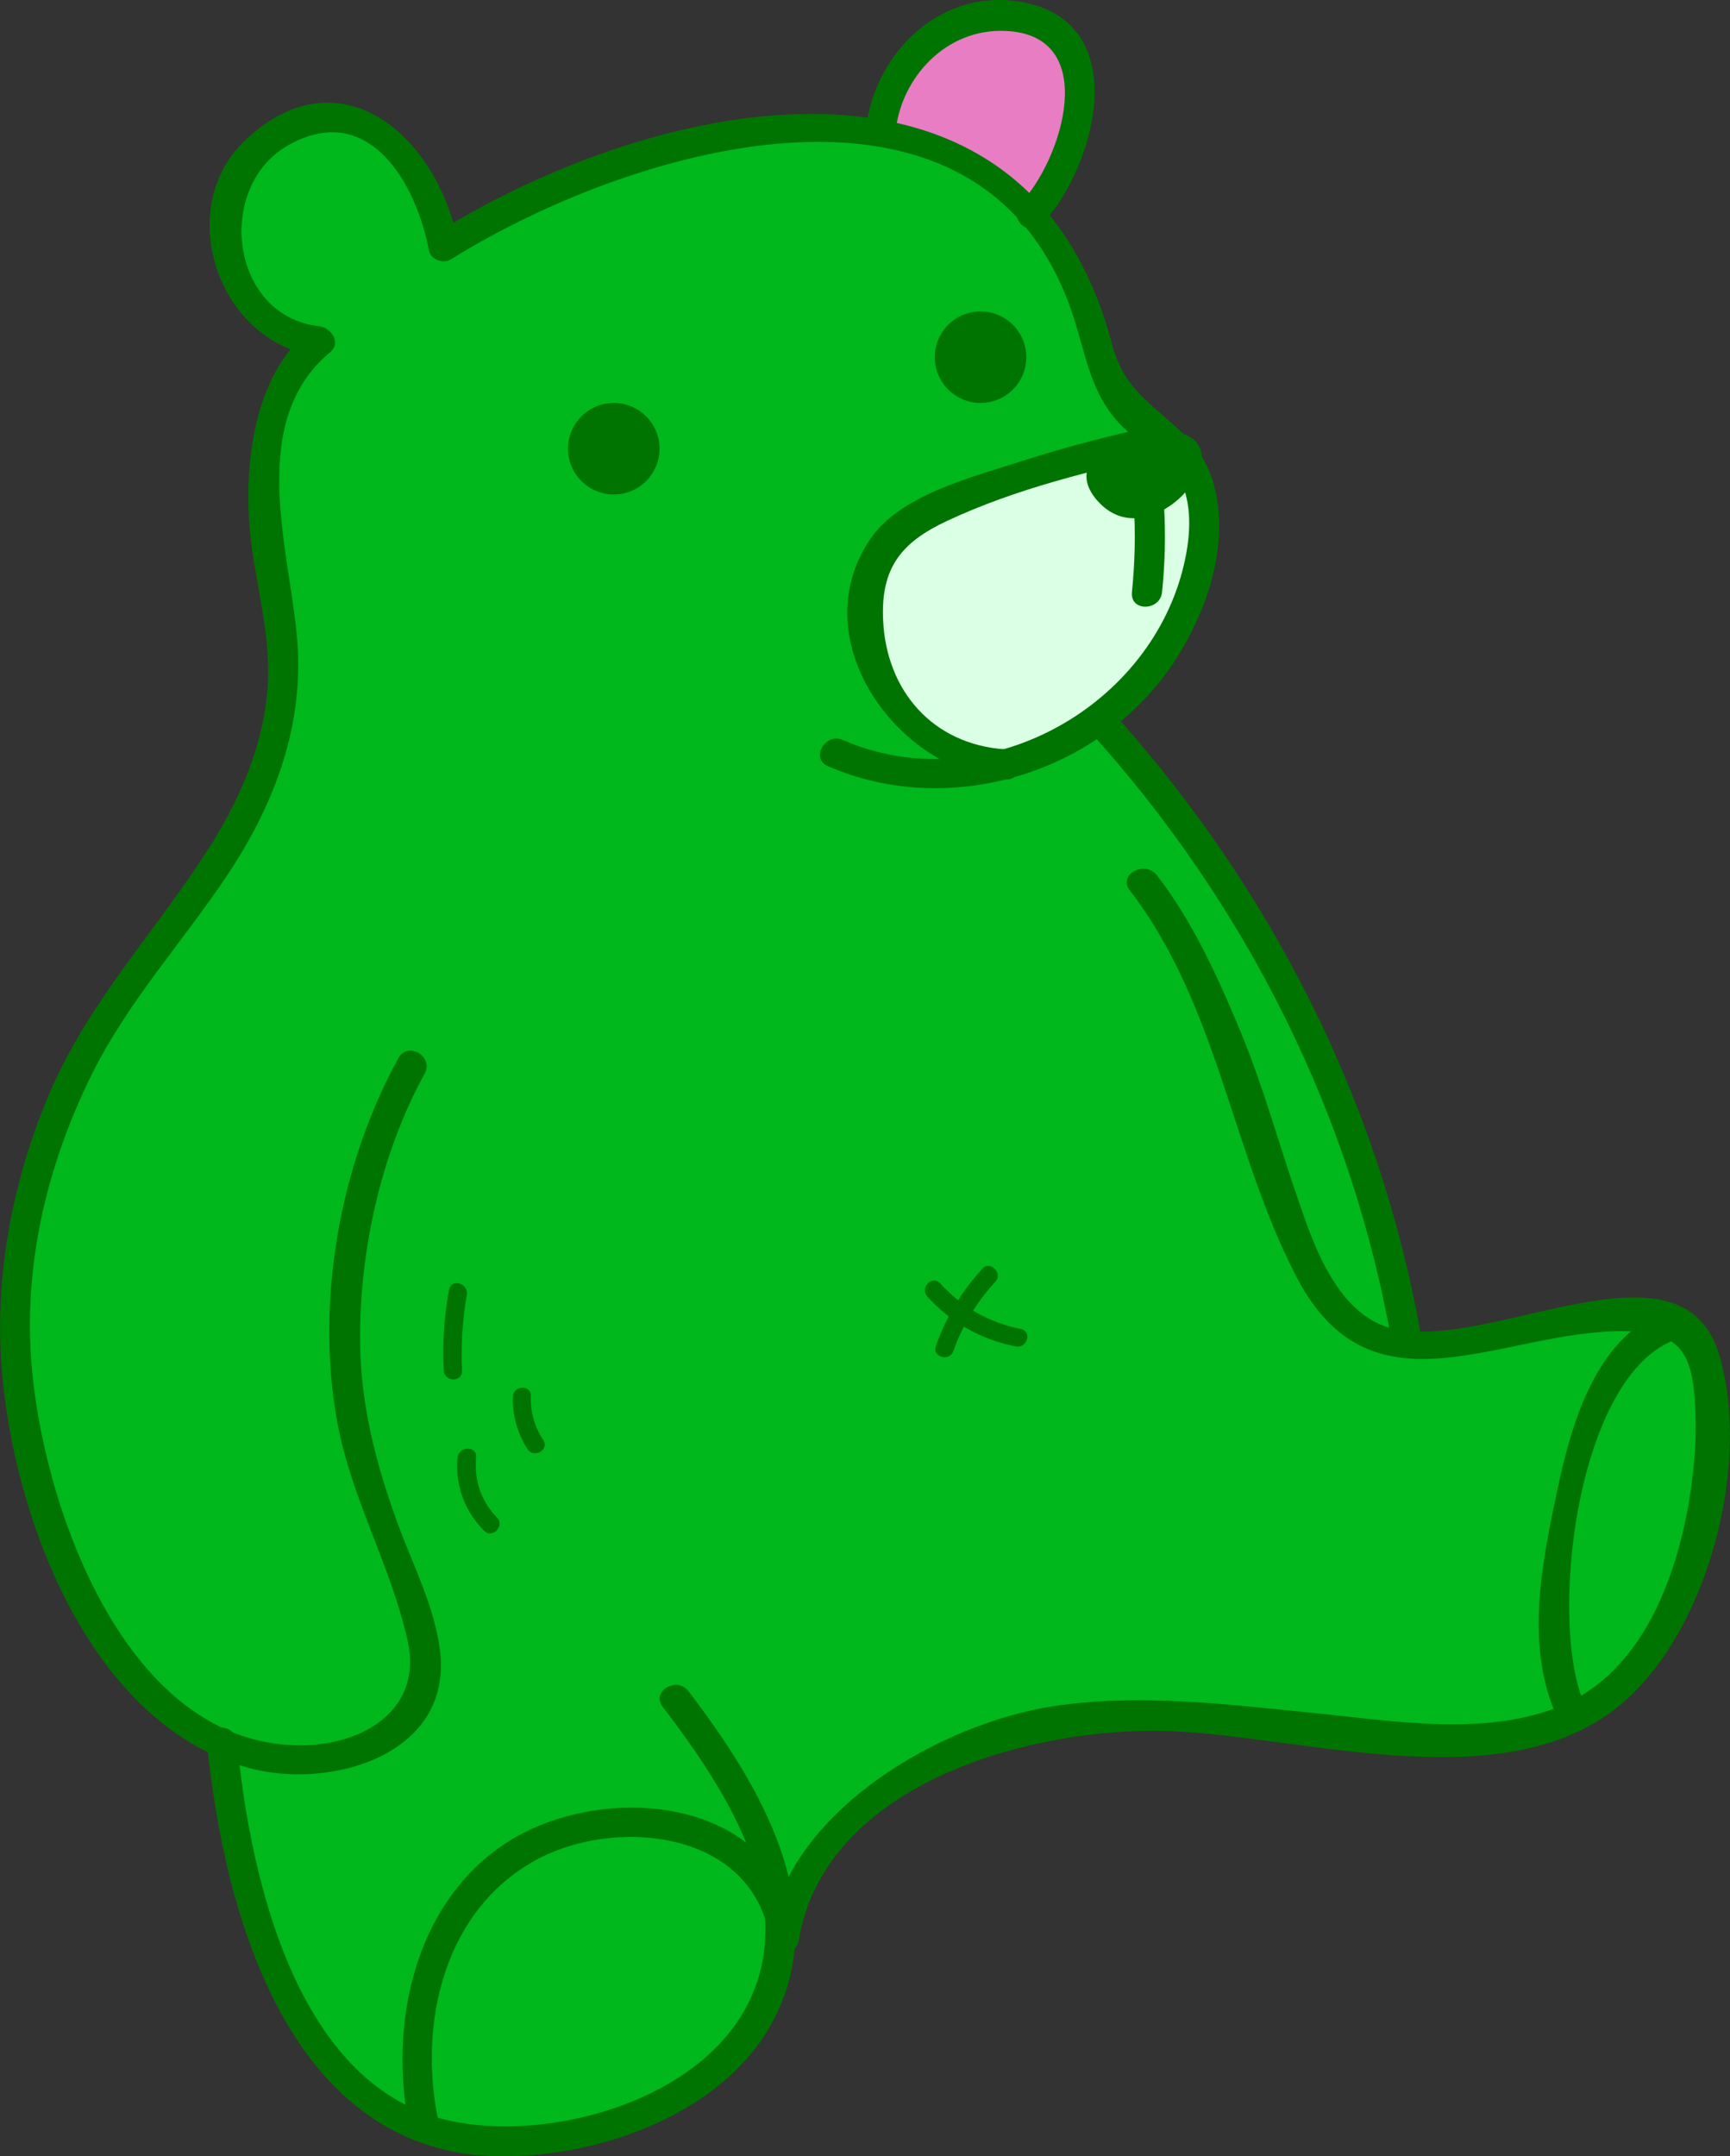 <?xml version="1.0" standalone="no"?>
<svg version="1.1" x="0" y="0" width="100%" height="100%" viewBox="-0.15 0 465.1 579.6" xmlns="http://www.w3.org/2000/svg" xmlns:xlink="http://www.w3.org/1999/xlink">
		  <rect x="-0.15" y="0" width="465.1" height="579.6" fill="#333333" stroke="none"/>
		  <style type="text/css">.st1{stroke:none;stroke-width:1;stroke-linecap:butt;stroke-linejoin:miter;fill:#00b71c;fill-opacity:1;fill-rule:nonZero;}
		.st2{stroke:none;stroke-width:1;stroke-linecap:butt;stroke-linejoin:miter;fill:#00b71c;fill-opacity:1;fill-rule:nonZero;}
		.st3{stroke:none;stroke-width:1;stroke-linecap:butt;stroke-linejoin:miter;fill:#dbffe5;fill-opacity:1;fill-rule:nonZero;}
		.st4{stroke:none;stroke-width:1;stroke-linecap:butt;stroke-linejoin:miter;fill:#00b71c;fill-opacity:1;fill-rule:nonZero;}
		.st5{stroke:none;stroke-width:1;stroke-linecap:butt;stroke-linejoin:miter;fill:#00b71c;fill-opacity:1;fill-rule:nonZero;}
		.st6{stroke:none;stroke-width:1;stroke-linecap:butt;stroke-linejoin:miter;fill:#007400;fill-opacity:1;fill-rule:nonZero;}
		.st7{stroke:none;stroke-width:1;stroke-linecap:butt;stroke-linejoin:miter;fill:#007400;fill-opacity:1;fill-rule:nonZero;}
		.st8{stroke:none;stroke-width:1;stroke-linecap:butt;stroke-linejoin:miter;fill:#007400;fill-opacity:1;fill-rule:nonZero;}
		.st9{stroke:none;stroke-width:1;stroke-linecap:butt;stroke-linejoin:miter;fill:#007400;fill-opacity:1;fill-rule:nonZero;}
		.st10{stroke:none;stroke-width:1;stroke-linecap:butt;stroke-linejoin:miter;fill:#007400;fill-opacity:1;fill-rule:nonZero;}
		.st11{stroke:none;stroke-width:1;stroke-linecap:butt;stroke-linejoin:miter;fill:#007400;fill-opacity:1;fill-rule:nonZero;}
		.st12{stroke:none;stroke-width:1;stroke-linecap:butt;stroke-linejoin:miter;fill:#007400;fill-opacity:1;fill-rule:nonZero;}
		.st13{stroke:none;stroke-width:1;stroke-linecap:butt;stroke-linejoin:miter;fill:#007400;fill-opacity:1;fill-rule:nonZero;}
		.st14{stroke:none;stroke-width:1;stroke-linecap:butt;stroke-linejoin:miter;fill:#007400;fill-opacity:1;fill-rule:nonZero;}
		.st15{stroke:none;stroke-width:1;stroke-linecap:butt;stroke-linejoin:miter;fill:#007400;fill-opacity:1;fill-rule:nonZero;}
		.st16{stroke:none;stroke-width:1;stroke-linecap:butt;stroke-linejoin:miter;fill:#007400;fill-opacity:1;fill-rule:nonZero;}
		.st17{stroke:none;stroke-width:1;stroke-linecap:butt;stroke-linejoin:miter;fill:#007400;fill-opacity:1;fill-rule:nonZero;}
		.st18{stroke:none;stroke-width:1;stroke-linecap:butt;stroke-linejoin:miter;fill:#007400;fill-opacity:1;fill-rule:nonZero;}
		.st19{stroke:none;stroke-width:1;stroke-linecap:butt;stroke-linejoin:miter;fill:#007400;fill-opacity:1;fill-rule:nonZero;}
		.st20{stroke:none;stroke-width:1;stroke-linecap:butt;stroke-linejoin:miter;fill:#007400;fill-opacity:1;fill-rule:nonZero;}
		.st21{stroke:none;stroke-width:1;stroke-linecap:butt;stroke-linejoin:miter;fill:#007400;fill-opacity:1;fill-rule:nonZero;}
		.st22{stroke:none;stroke-width:1;stroke-linecap:butt;stroke-linejoin:miter;fill:#007400;fill-opacity:1;fill-rule:nonZero;}</style>
		  <defs/>
		  <g id="组155">
		    <g id="组156">
		      <path class="st1" id="路径434" d="M 456.163 360.61 C 463.163 373.31 462.263 437.41 427.163 459.31 C 425.863 460.11 424.363 460.91 422.963 461.61 C 422.963 461.61 422.963 461.61 422.963 461.61 C 415.563 449.61 417.163 434.31 419.263 420.41 C 421.963 402.01 425.263 383.11 435.363 367.41 C 438.863 362.01 443.663 356.81 450.063 355.91 C 450.063 355.91 450.163 355.21 450.163 355.21 C 452.763 356.31 454.763 358.01 456.163 360.61  Z " style="fill:rgb(0, 183, 28)"/>
		    </g>
		    <g id="组157">
		      <path class="st2" id="路径435" d="M 377.863 362.11 C 383.763 362.71 390.463 361.91 398.263 360.51 C 420.763 356.61 439.863 350.81 450.163 355.11 C 450.163 355.11 450.063 355.81 450.063 355.81 C 443.663 356.71 438.863 361.91 435.363 367.31 C 425.263 382.91 421.963 401.91 419.263 420.31 C 417.163 434.21 415.563 449.51 422.963 461.51 C 422.963 461.51 422.963 461.51 422.963 461.51 C 385.963 478.71 309.863 448.51 263.463 468.01 C 215.163 488.31 210.463 520.61 210.463 520.61 C 210.463 520.61 209.763 520.61 209.763 520.61 C 209.863 518.91 209.763 517.11 209.663 515.31 C 205.463 496.61 187.563 491.01 175.463 490.11 C 164.463 489.31 153.063 490.71 143.163 495.71 C 129.763 502.41 119.863 515.31 115.263 529.61 C 110.663 543.91 110.263 556.21 113.863 570.81 C 113.863 570.81 111.263 571.31 111.263 571.31 C 105.463 569.11 100.163 566.01 95.563 561.81 C 65.763 534.61 59.563 468.01 59.563 468.01 C 43.063 460.31 26.263 442.71 13.963 410.01 C -12.337 339.81 18.363 282.81 44.663 250.31 C 70.963 217.81 81.563 192.41 73.663 157.31 C 65.763 122.21 76.263 98.51 85.963 91.51 C 71.063 91.51 47.363 61.71 67.563 41.51 C 87.763 21.31 114.063 31.51 119.363 65.91 C 119.363 65.91 155.363 43.21 194.863 36.21 C 212.863 33.01 226.863 33.51 236.763 34.91 C 236.763 34.91 236.763 34.91 236.763 34.91 C 248.563 36.61 254.463 39.71 254.463 39.71 C 262.363 42.71 270.563 49.01 277.563 57.01 C 282.863 63.11 287.363 70.21 290.463 77.41 C 297.563 94.11 293.163 106.41 313.263 117.81 C 313.263 117.81 245.363 131.91 236.763 147.71 C 228.163 163.51 234.063 204.51 270.163 205.21 C 276.663 203.61 283.563 200.91 290.363 196.81 C 292.163 195.71 293.863 194.61 295.463 193.31 C 295.463 193.31 295.463 193.31 295.463 193.31 C 295.463 193.31 332.463 233.81 351.763 276.31 C 371.063 318.81 378.063 360.41 378.063 360.41 C 378.063 360.41 377.863 362.11 377.863 362.11  Z " style="fill:rgb(0, 183, 28)"/>
		    </g>
		    <g id="组158">
		      <path class="st3" id="路径436" d="M 313.163 118.01 C 332.263 128.81 324.563 171.81 295.463 193.51 C 293.863 194.81 292.163 195.91 290.363 197.01 C 283.563 201.11 276.663 203.81 270.163 205.41 C 233.963 204.71 228.163 163.61 236.763 147.91 C 245.163 132.11 313.163 118.01 313.163 118.01  Z " style="fill:rgb(219, 255, 229)"/>
		    </g>
		    <g id="组159">
		      <path class="st4" id="路径437" d="M 268.963 4.21 C 298.163 3.81 293.863 40.41 277.463 57.21 C 270.563 49.21 262.363 42.91 254.363 39.91 C 254.363 39.91 248.463 36.81 236.663 35.11 C 236.663 35.11 236.663 35.11 236.663 35.11 C 236.763 33.71 240.263 4.51 268.963 4.21  Z " style="fill:#e87dc4"/>
		    </g>
		    <g id="组160">
		      <path class="st5" id="路径438" d="M 209.663 515.51 C 209.763 517.31 209.863 519.01 209.763 520.81 C 209.363 530.81 205.963 539.71 199.963 548.01 C 185.863 567.31 142.363 583.41 111.263 571.61 C 111.263 571.61 113.863 571.11 113.863 571.11 C 110.263 556.51 110.663 544.31 115.263 529.91 C 119.863 515.61 129.763 502.71 143.163 496.01 C 153.063 491.11 164.463 489.61 175.463 490.41 C 187.463 491.21 205.463 496.71 209.663 515.51  Z "/>
		    </g>
		    <g id="组161">
		      <g id="组162">
		        <path class="st6" id="路径439" d="M 249.163 348.51 C 255.463 355.51 263.663 360.11 272.963 361.91 C 276.063 362.51 277.363 357.81 274.263 357.21 C 265.763 355.51 258.463 351.41 252.663 345.01 C 250.463 342.61 247.063 346.11 249.163 348.51 C 249.163 348.51 249.163 348.51 249.163 348.51  Z "/>
		      </g>
		    </g>
		    <g id="组163">
		      <g id="组164">
		        <path class="st7" id="路径440" d="M 263.963 341.01 C 258.363 347.11 254.163 354.01 251.463 361.81 C 250.363 364.81 255.163 366.11 256.163 363.11 C 258.663 356.11 262.463 349.91 267.463 344.51 C 269.563 342.21 266.063 338.71 263.963 341.01 C 263.963 341.01 263.963 341.01 263.963 341.01  Z "/>
		      </g>
		    </g>
		    <g id="组165">
		      <g id="组166">
		        <path class="st8" id="路径441" d="M 120.563 346.71 C 119.263 353.91 118.763 361.11 119.163 368.41 C 119.263 371.51 124.263 371.61 124.063 368.41 C 123.763 361.61 124.163 354.81 125.363 348.01 C 125.863 344.91 121.163 343.51 120.563 346.71 C 120.563 346.71 120.563 346.71 120.563 346.71  Z "/>
		      </g>
		    </g>
		    <g id="组167">
		      <g id="组168">
		        <path class="st9" id="路径442" d="M 122.863 391.81 C 122.163 399.11 124.763 406.21 129.963 411.41 C 132.163 413.71 135.663 410.21 133.463 407.91 C 129.163 403.51 127.263 397.81 127.863 391.71 C 128.163 388.61 123.163 388.61 122.863 391.81 C 122.863 391.81 122.863 391.81 122.863 391.81  Z "/>
		      </g>
		    </g>
		    <g id="组169">
		      <g id="组170">
		        <path class="st10" id="路径443" d="M 137.763 375.41 C 137.563 380.41 138.963 385.31 141.663 389.51 C 143.363 392.11 147.663 389.71 145.863 387.01 C 143.563 383.51 142.463 379.61 142.563 375.41 C 142.863 372.21 137.863 372.21 137.763 375.41 C 137.763 375.41 137.763 375.41 137.763 375.41  Z "/>
		      </g>
		    </g>
		    <g id="组171">
		      <g id="组172">
		        <path class="st11" id="路径444" d="M 106.963 284.41 C 91.163 313.11 84.663 349.81 90.463 381.91 C 94.163 402.61 104.963 420.81 109.463 441.11 C 113.463 459.41 97.763 468.91 81.263 469.11 C 32.963 469.81 10.563 402.61 8.163 364.51 C 6.463 338.21 12.963 312.01 24.663 288.51 C 34.463 268.91 48.963 253.21 60.963 235.21 C 73.863 215.91 81.863 194.41 79.663 170.91 C 77.463 147.01 66.263 113.21 88.663 94.61 C 91.663 92.11 88.863 88.11 85.763 87.71 C 61.463 85.01 57.663 49.91 77.563 38.91 C 99.063 27.01 111.763 49.31 115.163 67.31 C 115.663 69.81 118.963 71.01 121.063 69.71 C 170.063 39.21 265.663 10.61 288.963 86.81 C 292.463 98.41 293.963 108.41 303.763 116.61 C 310.063 121.81 316.163 124.11 318.563 132.71 C 320.563 139.81 319.263 148.21 317.263 155.11 C 306.363 192.21 262.763 214.71 226.463 198.91 C 221.763 196.81 217.663 203.81 222.363 205.91 C 255.563 220.41 296.563 207.51 315.963 177.21 C 323.963 164.81 329.563 148.61 326.963 133.71 C 325.763 126.91 323.063 121.61 318.163 116.81 C 309.163 108.01 302.063 105.01 298.663 92.01 C 275.363 4.61 176.663 25.61 117.063 62.71 C 119.063 63.51 121.063 64.31 122.963 65.11 C 117.663 37.31 91.863 13.51 66.063 37.41 C 46.063 55.91 58.463 92.71 85.763 95.81 C 84.763 93.51 83.863 91.21 82.863 88.91 C 68.863 100.51 65.863 122.01 66.763 139.11 C 67.563 154.11 72.663 168.51 71.863 183.61 C 70.963 200.01 64.263 215.21 55.463 228.81 C 41.363 250.71 24.063 268.91 13.463 293.11 C 3.463 316.41 -1.637 341.91 0.263 367.41 C 3.263 407.01 23.463 462.91 66.363 475.11 C 88.363 481.31 121.463 471.81 118.163 443.91 C 116.763 432.01 110.863 420.71 106.763 409.51 C 100.963 393.61 96.763 377.61 96.663 360.51 C 96.463 336.31 102.263 309.91 114.063 288.51 C 116.463 283.91 109.463 279.81 106.963 284.41 C 106.963 284.41 106.963 284.41 106.963 284.41  Z "/>
		      </g>
		    </g>
		    <g id="组173">
		      <g id="组174">
		        <path class="st12" id="路径445" d="M 240.663 35.11 C 242.163 21.01 254.063 7.61 270.163 8.31 C 295.863 9.41 285.463 42.81 274.263 54.61 C 270.663 58.41 276.363 64.11 279.963 60.31 C 294.263 45.11 304.563 7.11 275.863 0.81 C 253.563 -4.09 234.863 13.71 232.563 35.11 C 232.063 40.21 240.063 40.21 240.663 35.11 C 240.663 35.11 240.663 35.11 240.663 35.11  Z "/>
		      </g>
		    </g>
		    <g id="组175">
		      <g id="组176">
		        <path class="st13" id="路径446" d="M 292.563 196.31 C 334.663 242.71 363.463 299.71 374.163 361.61 C 375.063 366.71 382.863 364.51 381.963 359.51 C 370.963 296.21 341.263 238.11 298.263 190.61 C 294.763 186.71 289.063 192.51 292.563 196.31 C 292.563 196.31 292.563 196.31 292.563 196.31  Z "/>
		      </g>
		    </g>
		    <g id="组177">
		      <g id="组178">
		        <path class="st14" id="路径447" d="M 303.563 239.31 C 327.363 270.21 330.963 309.91 348.563 343.51 C 368.963 382.41 403.763 357.21 437.263 357.81 C 450.063 358.11 454.063 362.51 455.263 373.81 C 456.263 383.61 455.563 393.71 453.963 403.41 C 450.363 424.71 441.063 449.41 419.763 458.41 C 399.463 467.01 373.963 462.51 352.763 460.41 C 329.663 458.11 306.063 455.11 283.063 458.61 C 253.163 463.11 212.163 486.41 206.763 519.51 C 205.963 524.61 213.663 526.81 214.563 521.61 C 221.663 478.81 278.263 464.01 314.163 465.31 C 350.663 466.61 405.363 484.51 436.463 457.41 C 459.263 437.51 470.663 393.31 462.063 364.21 C 451.363 328.11 393.263 368.31 369.263 355.21 C 358.063 349.11 352.763 333.91 348.963 322.81 C 343.663 307.61 339.563 292.21 333.363 277.31 C 327.363 262.81 320.463 247.61 310.763 235.11 C 307.363 231.21 300.363 235.21 303.563 239.31 C 303.563 239.31 303.563 239.31 303.563 239.31  Z "/>
		      </g>
		    </g>
		    <g id="组179">
		      <g id="组180">
		        <path class="st15" id="路径448" d="M 55.463 468.21 C 60.063 515.01 77.963 579.61 135.063 579.61 C 161.463 579.61 194.163 568.11 207.463 543.61 C 224.263 512.71 203.763 479.21 184.963 454.61 C 181.863 450.51 174.863 454.51 177.963 458.71 C 195.463 481.61 216.963 514.21 198.563 542.71 C 183.963 565.21 148.463 574.91 123.163 570.51 C 79.963 563.01 67.163 505.31 63.563 468.11 C 63.063 463.11 54.963 463.01 55.463 468.21 C 55.463 468.21 55.463 468.21 55.463 468.21  Z "/>
		      </g>
		    </g>
		    <g id="组181">
		      <g id="组182">
		        <path class="st16" id="路径449" d="M 448.863 352.01 C 429.363 358.21 422.463 382.01 418.663 399.91 C 414.263 420.61 409.363 443.91 419.463 463.61 C 421.863 468.21 428.763 464.11 426.463 459.51 C 415.563 438.21 423.263 368.61 451.063 359.81 C 455.963 358.21 453.863 350.41 448.863 352.01 C 448.863 352.01 448.863 352.01 448.863 352.01  Z "/>
		      </g>
		    </g>
		    <g id="组183">
		      <g id="组184">
		        <path class="st17" id="路径450" d="M 117.663 569.91 C 112.163 543.61 119.363 512.51 145.163 499.31 C 165.263 489.11 198.363 491.91 205.763 516.51 C 207.263 521.51 215.063 519.31 213.563 514.41 C 205.163 486.51 171.963 480.81 147.163 489.81 C 113.763 501.91 103.263 540.31 109.963 572.11 C 110.963 577.11 118.763 575.01 117.663 569.91 C 117.663 569.91 117.663 569.91 117.663 569.91  Z "/>
		      </g>
		    </g>
		    <g id="组185">
		      <g id="组186">
		        <path class="st18" id="路径451" d="M 312.063 114.11 C 299.063 116.81 286.063 120.21 273.363 124.31 C 260.663 128.41 241.563 133.21 233.663 145.11 C 215.463 172.41 241.663 207.51 270.063 209.51 C 275.263 209.91 275.263 201.81 270.063 201.41 C 250.663 200.11 238.063 185.71 237.263 166.51 C 236.663 152.61 242.163 145.81 254.263 140.11 C 272.963 131.31 294.063 126.21 314.263 121.91 C 319.263 120.81 317.163 113.01 312.063 114.11 C 312.063 114.11 312.063 114.11 312.063 114.11  Z "/>
		      </g>
		    </g>
		    <g id="组187">
		      <path class="st19" id="路径452" d="M 320.163 117.71 C 330.663 124.71 308.563 148.81 295.463 135.21 C 282.263 121.71 309.663 110.71 320.163 117.71  Z "/>
		    </g>
		    <g id="组188">
		      <path class="st20" id="圆1" d="M 164.863 108.31 C 171.656 108.31 177.163 113.817 177.163 120.61 C 177.163 127.403 171.656 132.91 164.863 132.91 C 158.07 132.91 152.563 127.403 152.563 120.61 C 152.563 113.817 158.07 108.31 164.863 108.31  Z "/>
		    </g>
		    <g id="组189">
		      <path class="st21" id="圆2" d="M 263.463 83.71 C 270.256 83.71 275.763 89.217 275.763 96.01 C 275.763 102.803 270.256 108.31 263.463 108.31 C 256.67 108.31 251.163 102.803 251.163 96.01 C 251.163 89.217 256.67 83.71 263.463 83.71  Z "/>
		    </g>
		    <g id="组190">
		      <g id="组191">
		        <path class="st22" id="路径453" d="M 304.663 135.51 C 305.163 143.41 304.963 151.31 304.163 159.21 C 303.663 164.41 311.663 164.31 312.263 159.21 C 313.063 151.31 313.263 143.41 312.763 135.51 C 312.363 130.41 304.363 130.31 304.663 135.51 C 304.663 135.51 304.663 135.51 304.663 135.51  Z "/>
		      </g>
		    </g>
		  </g>
		</svg>